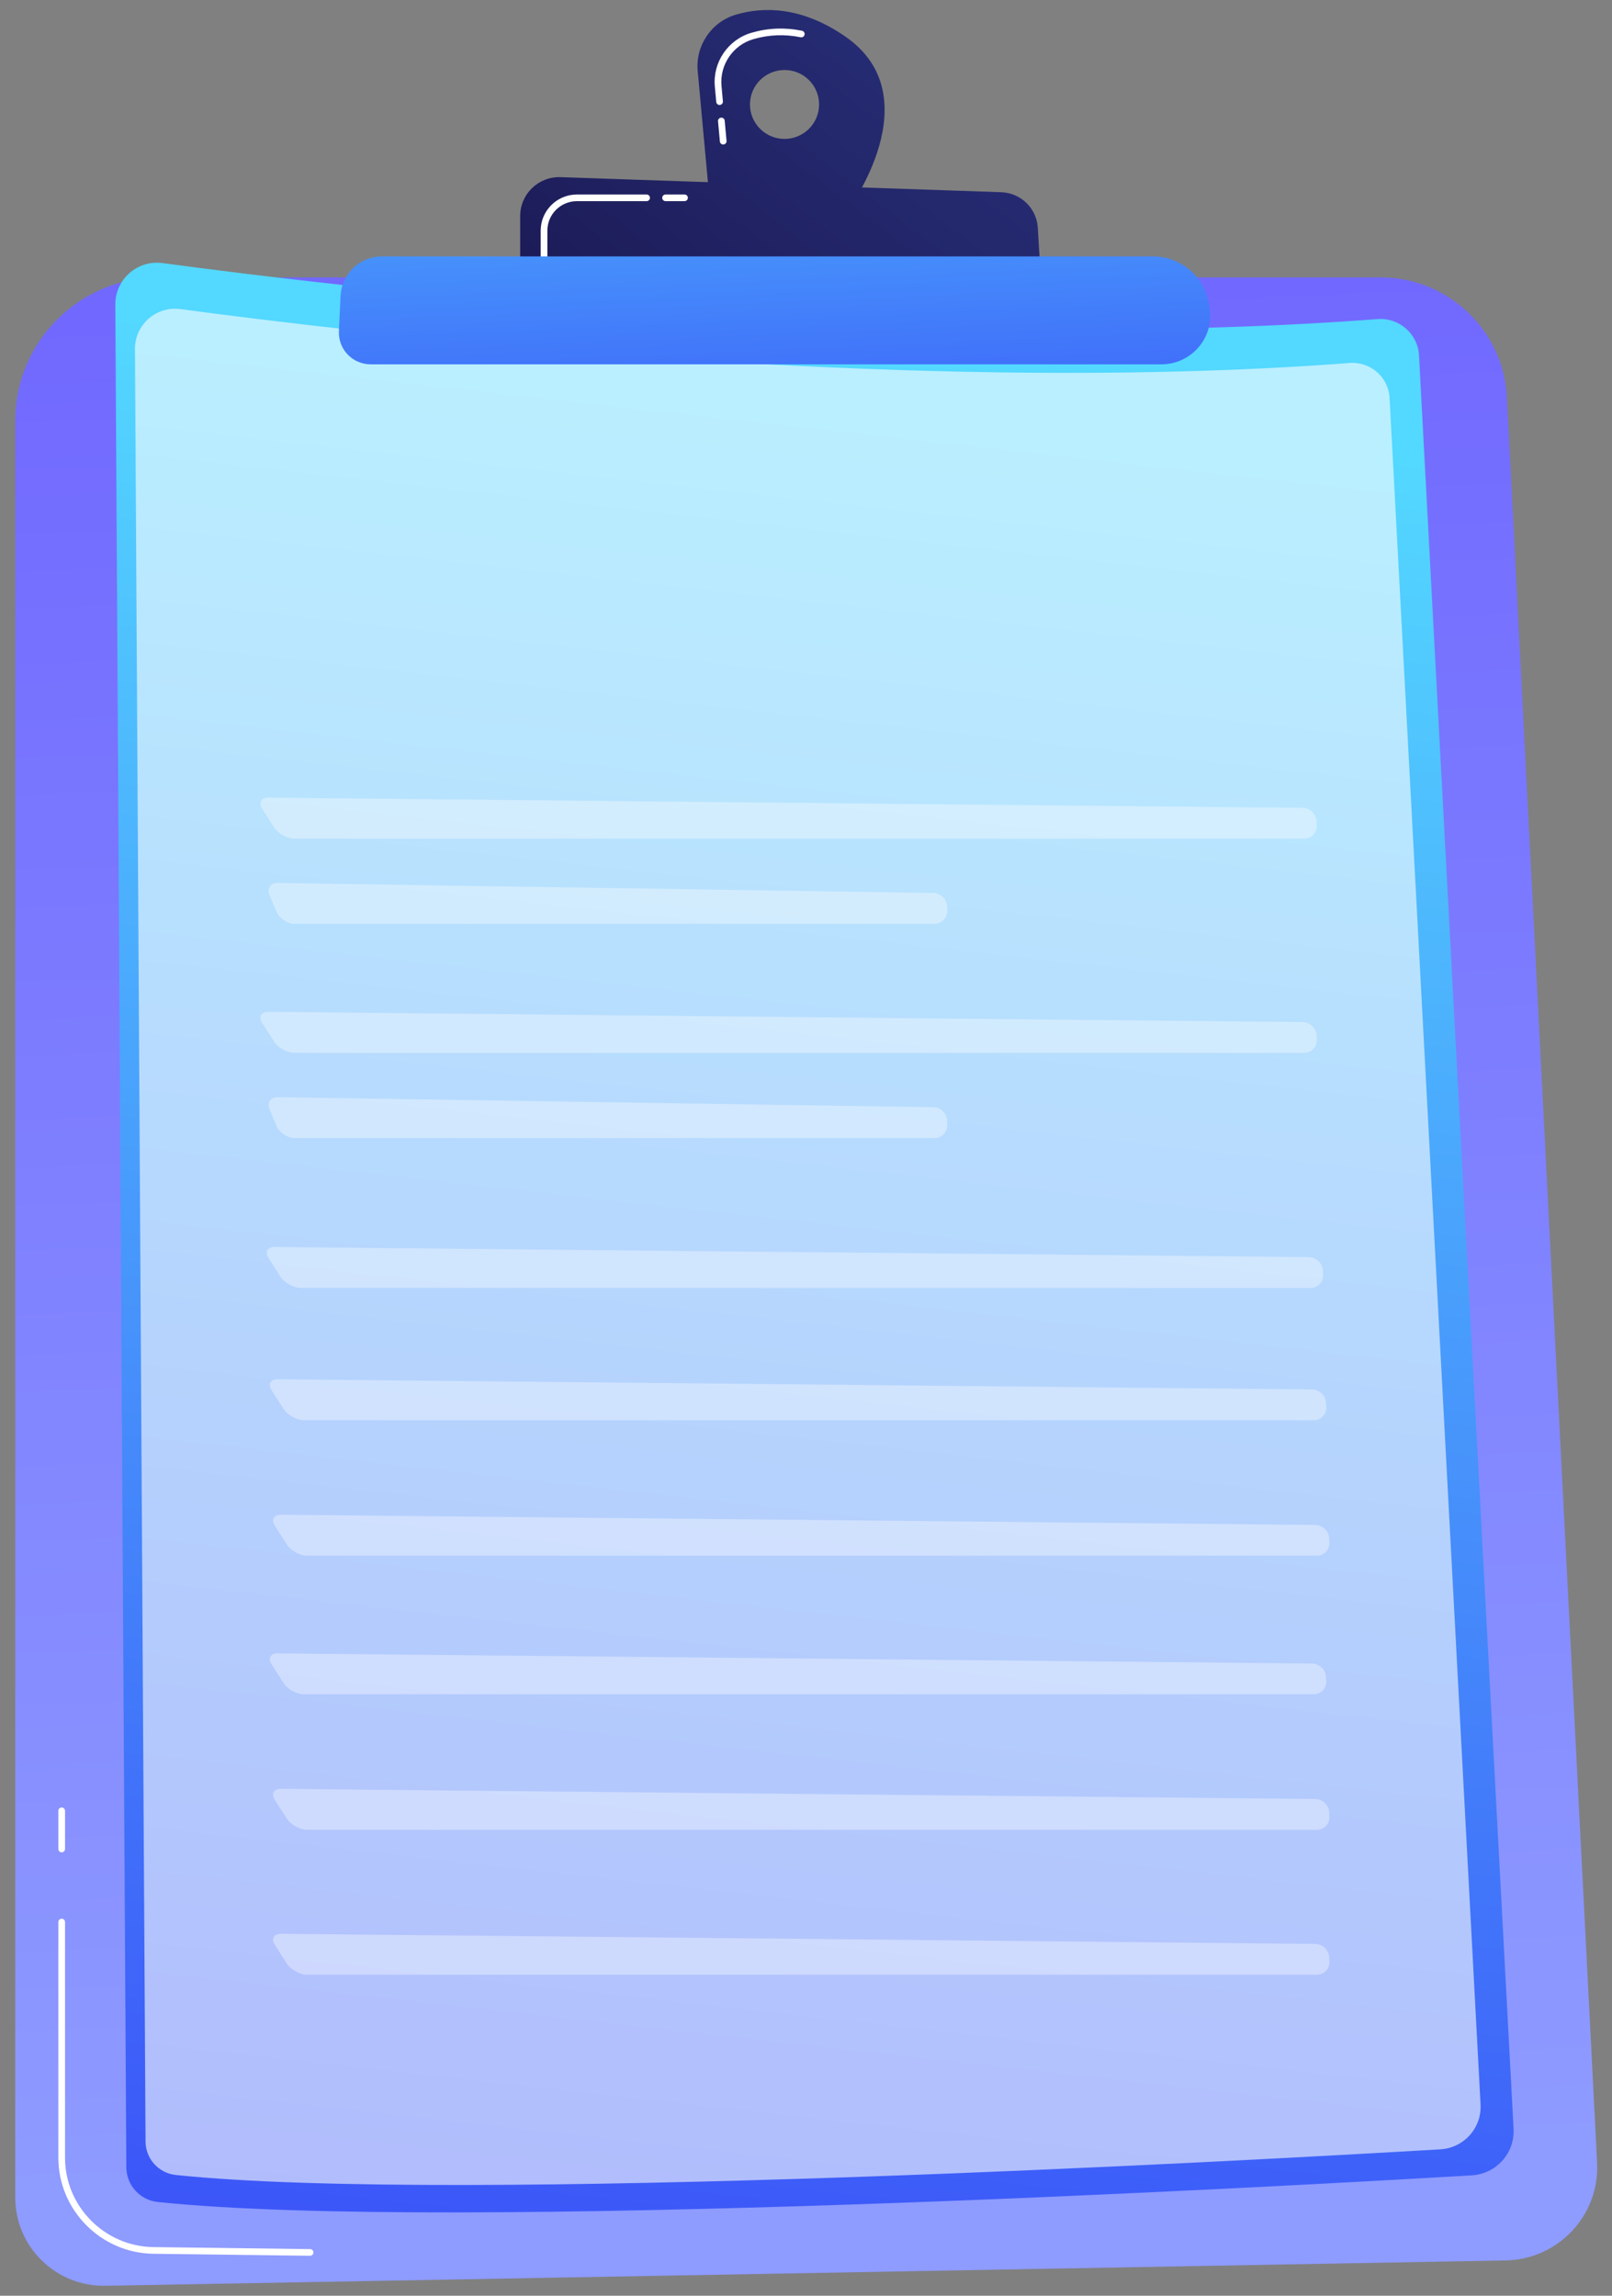 <svg width="99" height="141" viewBox="0 0 99 141" fill="none" xmlns="http://www.w3.org/2000/svg">
<rect x="0" y="0" width="99" height="141" fill="#808080" stroke="none"/>
<path d="M0.936 25.832C0.936 20.975 4.885 17.038 9.758 17.038H84.785C88.924 17.038 92.337 20.271 92.547 24.392L98.085 132.828C98.25 136.053 95.704 138.773 92.465 138.832L6.475 140.389C3.432 140.444 0.936 138 0.936 134.966V25.832H0.936Z" fill="url(#paint0_linear_269_1198)"/>
<path d="M19.043 138.545C19.042 138.545 19.042 138.545 19.041 138.545L9.419 138.422C6.201 138.38 3.584 135.737 3.584 132.529V118.047C3.584 117.934 3.676 117.843 3.789 117.843C3.902 117.843 3.994 117.934 3.994 118.047V132.529C3.994 135.514 6.43 137.973 9.424 138.012L19.045 138.136C19.159 138.137 19.25 138.23 19.248 138.343C19.247 138.455 19.155 138.545 19.043 138.545Z" fill="white"/>
<path d="M3.789 113.767C3.676 113.767 3.584 113.675 3.584 113.562V111.217C3.584 111.104 3.676 111.012 3.789 111.012C3.902 111.012 3.994 111.104 3.994 111.217V113.562C3.994 113.675 3.902 113.767 3.789 113.767Z" fill="white"/>
<path d="M7.082 18.706C7.073 17.152 8.444 15.95 9.989 16.158C20.235 17.543 55.466 21.827 84.596 19.598C85.924 19.496 87.077 20.5 87.148 21.826L92.955 130.746C93.035 132.239 91.891 133.516 90.393 133.605C78.142 134.327 27.688 137.122 9.691 135.242C8.596 135.128 7.765 134.209 7.758 133.111L7.082 18.706Z" fill="url(#paint1_linear_269_1198)"/>
<path opacity="0.6" d="M8.289 21.436C8.28 19.94 9.6 18.783 11.086 18.984C20.946 20.317 54.851 24.439 82.884 22.294C84.162 22.196 85.271 23.162 85.34 24.438L90.928 129.256C91.005 130.693 89.904 131.922 88.462 132.007C76.673 132.703 28.118 135.391 10.799 133.583C9.745 133.473 8.945 132.588 8.939 131.532L8.289 21.436Z" fill="white"/>
<g opacity="0.6">
<path opacity="0.6" d="M80.094 51.506C80.545 51.506 80.894 51.139 80.87 50.691L80.857 50.439C80.833 49.99 80.445 49.619 79.994 49.615L16.482 48.991C16.031 48.987 15.861 49.293 16.103 49.672L16.836 50.818C17.078 51.196 17.645 51.506 18.096 51.506H80.094Z" fill="white"/>
</g>
<g opacity="0.6">
<path opacity="0.6" d="M17.064 54.23C16.613 54.223 16.384 54.557 16.555 54.973L16.971 55.984C17.142 56.4 17.651 56.74 18.101 56.74H57.384C57.835 56.74 58.191 56.373 58.175 55.924L58.167 55.673C58.152 55.224 57.77 54.851 57.319 54.844L17.064 54.23Z" fill="white"/>
</g>
<g opacity="0.6">
<path opacity="0.6" d="M80.094 64.664C80.545 64.664 80.894 64.297 80.87 63.848L80.857 63.596C80.833 63.147 80.445 62.776 79.994 62.772L16.483 62.148C16.032 62.144 15.861 62.451 16.104 62.829L16.836 63.975C17.079 64.353 17.646 64.664 18.096 64.664H80.094V64.664Z" fill="white"/>
</g>
<g opacity="0.6">
<path opacity="0.6" d="M17.064 67.387C16.613 67.38 16.384 67.715 16.555 68.13L16.971 69.142C17.142 69.558 17.651 69.898 18.101 69.898H57.384C57.835 69.898 58.191 69.53 58.175 69.081L58.167 68.831C58.152 68.382 57.77 68.008 57.319 68.001L17.064 67.387Z" fill="white"/>
</g>
<g opacity="0.6">
<path opacity="0.6" d="M80.482 79.101C80.933 79.101 81.282 78.734 81.258 78.285L81.245 78.033C81.221 77.584 80.833 77.213 80.382 77.209L16.871 76.586C16.42 76.581 16.25 76.888 16.492 77.267L17.224 78.412C17.467 78.791 18.034 79.101 18.484 79.101H80.482V79.101Z" fill="white"/>
</g>
<g opacity="0.6">
<path opacity="0.6" d="M80.676 87.228C81.127 87.228 81.477 86.861 81.453 86.412L81.439 86.16C81.416 85.711 81.027 85.34 80.577 85.336L17.065 84.712C16.614 84.708 16.444 85.015 16.686 85.393L17.419 86.539C17.661 86.917 18.228 87.228 18.679 87.228H80.676Z" fill="white"/>
</g>
<g opacity="0.6">
<path opacity="0.6" d="M80.87 95.548C81.321 95.548 81.67 95.181 81.647 94.733L81.633 94.481C81.61 94.032 81.221 93.661 80.771 93.657L17.259 93.033C16.808 93.029 16.638 93.335 16.88 93.714L17.613 94.859C17.855 95.238 18.422 95.548 18.873 95.548H80.87V95.548Z" fill="white"/>
</g>
<g opacity="0.6">
<path opacity="0.6" d="M80.676 104.062C81.127 104.062 81.477 103.695 81.453 103.246L81.439 102.994C81.416 102.545 81.027 102.175 80.577 102.17L17.065 101.547C16.614 101.542 16.444 101.849 16.686 102.228L17.419 103.373C17.661 103.752 18.228 104.062 18.679 104.062H80.676V104.062Z" fill="white"/>
</g>
<g opacity="0.6">
<path opacity="0.6" d="M80.87 112.382C81.321 112.382 81.67 112.015 81.647 111.566L81.633 111.314C81.61 110.865 81.221 110.495 80.771 110.49L17.259 109.867C16.808 109.862 16.638 110.169 16.88 110.548L17.613 111.693C17.855 112.072 18.422 112.382 18.873 112.382H80.87V112.382Z" fill="white"/>
</g>
<g opacity="0.6">
<path opacity="0.6" d="M80.87 121.283C81.321 121.283 81.67 120.916 81.647 120.467L81.633 120.215C81.61 119.766 81.221 119.396 80.771 119.391L17.258 118.768C16.807 118.763 16.637 119.07 16.879 119.449L17.612 120.594C17.854 120.973 18.421 121.283 18.872 121.283H80.87V121.283Z" fill="white"/>
</g>
<path d="M51.925 2.252C49.215 0.373 46.858 0.41 45.2 0.898C43.686 1.343 42.706 2.799 42.849 4.366L43.565 12.15L52.078 12.903C52.078 12.903 57.24 5.939 51.925 2.252ZM48.181 8.532C47.009 8.532 46.059 7.585 46.059 6.416C46.059 5.247 47.009 4.3 48.181 4.3C49.354 4.3 50.304 5.247 50.304 6.416C50.304 7.585 49.353 8.532 48.181 8.532Z" fill="url(#paint2_linear_269_1198)"/>
<path d="M44.416 8.875C44.311 8.875 44.221 8.796 44.211 8.689L44.097 7.449C44.087 7.337 44.17 7.237 44.283 7.227C44.398 7.216 44.496 7.299 44.506 7.412L44.62 8.652C44.63 8.764 44.548 8.864 44.434 8.874C44.428 8.875 44.421 8.875 44.416 8.875ZM44.192 6.447C44.087 6.447 43.997 6.367 43.988 6.26L43.901 5.319C43.764 3.827 44.706 2.438 46.141 2.016C47.157 1.717 48.203 1.674 49.252 1.888C49.363 1.911 49.435 2.019 49.412 2.13C49.39 2.24 49.282 2.311 49.17 2.289C48.188 2.089 47.208 2.129 46.257 2.408C45.01 2.775 44.191 3.984 44.311 5.282L44.397 6.223C44.407 6.336 44.325 6.435 44.211 6.446C44.204 6.446 44.198 6.447 44.192 6.447Z" fill="white"/>
<path d="M31.947 17.18V13.267C31.947 11.916 33.07 10.834 34.424 10.88L61.49 11.805C62.691 11.846 63.664 12.791 63.736 13.987L63.962 17.747L31.947 17.18Z" fill="url(#paint3_linear_269_1198)"/>
<path d="M42.039 12.355H40.875C40.762 12.355 40.67 12.263 40.67 12.15C40.67 12.037 40.762 11.946 40.875 11.946H42.039C42.153 11.946 42.245 12.037 42.245 12.15C42.245 12.263 42.153 12.355 42.039 12.355Z" fill="white"/>
<path d="M33.411 15.952C33.298 15.952 33.206 15.86 33.206 15.747V14.164C33.206 12.941 34.205 11.946 35.431 11.946H39.711C39.824 11.946 39.916 12.037 39.916 12.15C39.916 12.263 39.824 12.355 39.711 12.355H35.431C34.431 12.355 33.617 13.166 33.617 14.164V15.746C33.617 15.86 33.525 15.952 33.411 15.952Z" fill="white"/>
<path d="M20.918 18.168C20.984 16.813 22.105 15.748 23.466 15.748L70.797 15.747C72.499 15.747 73.954 16.968 74.244 18.64L74.284 18.871C74.603 20.702 73.188 22.376 71.324 22.376H22.765C21.649 22.376 20.76 21.446 20.813 20.336L20.918 18.168Z" fill="url(#paint4_linear_269_1198)"/>
<defs>
<linearGradient id="paint0_linear_269_1198" x1="49.483" y1="133.105" x2="42.626" y2="-70.514" gradientUnits="userSpaceOnUse">
<stop stop-color="#8E9BFF"/>
<stop offset="1" stop-color="#5B42FF"/>
</linearGradient>
<linearGradient id="paint1_linear_269_1198" x1="55.639" y1="24.752" x2="40.785" y2="157.886" gradientUnits="userSpaceOnUse">
<stop stop-color="#53D8FF"/>
<stop offset="1" stop-color="#3840F7"/>
</linearGradient>
<linearGradient id="paint2_linear_269_1198" x1="60.296" y1="-8.912" x2="25.922" y2="36.447" gradientUnits="userSpaceOnUse">
<stop stop-color="#2B3582"/>
<stop offset="1" stop-color="#150E42"/>
</linearGradient>
<linearGradient id="paint3_linear_269_1198" x1="64.081" y1="-6.043" x2="29.708" y2="39.315" gradientUnits="userSpaceOnUse">
<stop stop-color="#2B3582"/>
<stop offset="1" stop-color="#150E42"/>
</linearGradient>
<linearGradient id="paint4_linear_269_1198" x1="46.53" y1="-4.072" x2="48.266" y2="36.175" gradientUnits="userSpaceOnUse">
<stop stop-color="#53D8FF"/>
<stop offset="1" stop-color="#3840F7"/>
</linearGradient>
</defs>
</svg>
